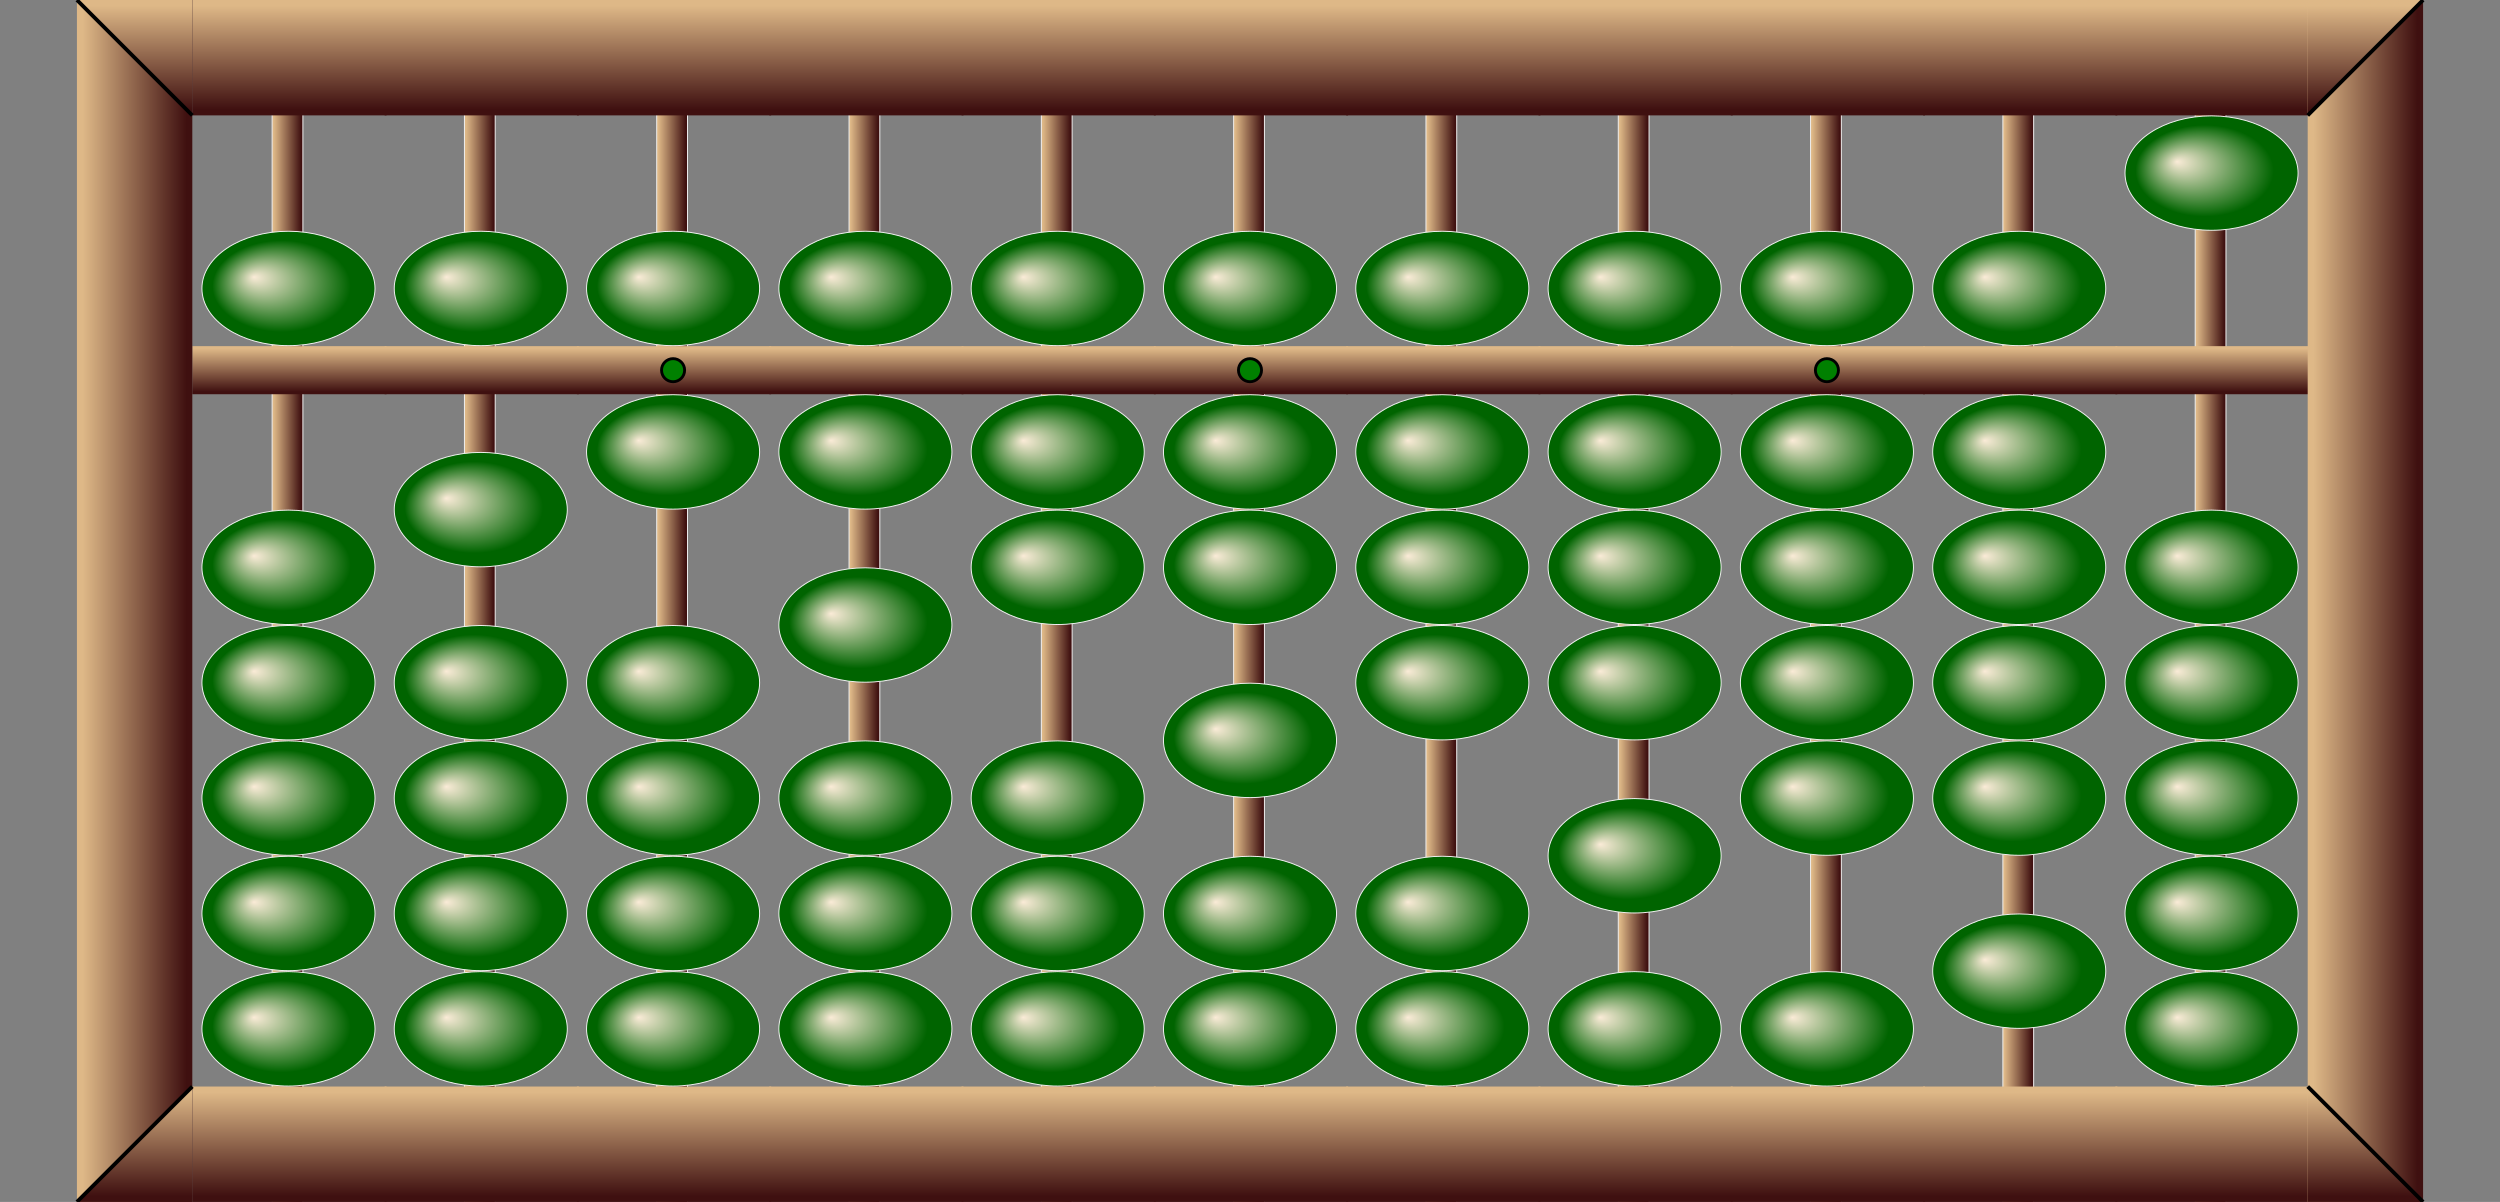 <svg  xmlns="http://www.w3.org/2000/svg"
x="0px" y="0px"
width="1300.0px" height="625.0px"
viewBox="0 0 2600 1250">
<rect x="0" y="0" width="2600" height="1250" fill="#808080" stroke="none"/>
<style>
.names {;
font: bold 80px mono;
fill: Gold;
}
</style>
<defs>
<radialGradient id="grad1" cx="50%" cy="50%" r="50%" fx="30%" fy="40%">
    <stop offset="0%" stop-color="antiquewhite" />
    <stop offset="80%" stop-color="Darkgreen" />
</radialGradient>
<linearGradient id="rodgrad" >
    <stop offset="5%" stop-color="BurlyWood" />
    <stop offset="95%" stop-color="#3f1010" />
</linearGradient>    
<linearGradient id="framegrad" >
    <stop offset="5%" stop-color="BurlyWood" />
    <stop offset="95%" stop-color="#3f1010" />
</linearGradient>
<linearGradient id="framegrad2" gradientTransform="rotate(90)">
    <stop offset="5%" stop-color="BurlyWood" />
    <stop offset="95%" stop-color="#3f1010" />
</linearGradient>

<linearGradient id="jap1" >
    <stop offset="5%" stop-color="BurlyWood" />
    <stop offset="95%" stop-color="#3f0010" />
</linearGradient>
<linearGradient id="jap2">
    <stop offset="5%" stop-color="#250000" />
    <stop offset="95%" stop-color="Peru" />
</linearGradient>

<g id="bead">
	<polygon fill="url(#jap1)" stroke="#F2F2F2"     points="80,0 5,60 195,60 119,0"/>
	<polygon fill="url(#jap2)" stroke="#F2F2F2"     points="119,120 195,60 5,60 80,120"/>
</g>

<g id="bead2">
	<ellipse cx="100" cy="60" rx="90" ry="59.5" fill="url(#grad1)"     stroke="#F2F2F2"/>
</g>


<g id="frame">
    <rect y="0" fill="url(#framegrad2)" width="202" height="120" /> 
</g>

<g id="bar">
	<rect x="0" y="0" width="202" height="50" fill="Black" />
	<rect x="-1" y="10" fill="AntiqueWhite" width="202" height="30"/>
</g>

<g id="bardot">
    <use href="#bar"/>
	<circle cx="100" cy="25" r="12" stroke="black"     stroke-width="3" fill="green" />
</g>
<g id="barc">
	<rect x="0" y="0" width="202" height="50" fill="url(#framegrad2)" />
</g>

<g id="barcdot">
    <use href="#barc"/>
	<circle cx="100" cy="25" r="12" stroke="black"     stroke-width="3" fill="green" />
</g>

</defs>
<!-- Rod #1 -->
<rect x="283" y="0.5" fill="url(#rodgrad)" 
    stroke="#F2F2F2" width="32" height="1250"/>
<use href="#frame" x="200" y="0"/>
<use href="#frame" x="200" y="1130"/>
<use href="#barc" x="200" y="360"/>
<use href="#bead2" x="200" y="240"/>
<use href="#bead2" x="200" y="530"/>
<use href="#bead2" x="200" y="650"/>
<use href="#bead2" x="200" y="770"/>
<use href="#bead2" x="200" y="890"/>
<use href="#bead2" x="200" y="1010"/>
<!-- Rod #2 -->
<rect x="483" y="0.5" fill="url(#rodgrad)" 
    stroke="#F2F2F2" width="32" height="1250"/>
<use href="#frame" x="400" y="0"/>
<use href="#frame" x="400" y="1130"/>
<use href="#barc" x="400" y="360"/>
<use href="#bead2" x="400" y="240"/>
<use href="#bead2" x="400" y="470"/>
<use href="#bead2" x="400" y="650"/>
<use href="#bead2" x="400" y="770"/>
<use href="#bead2" x="400" y="890"/>
<use href="#bead2" x="400" y="1010"/>
<!-- Rod #3 -->
<rect x="683" y="0.5" fill="url(#rodgrad)" 
    stroke="#F2F2F2" width="32" height="1250"/>
<use href="#frame" x="600" y="0"/>
<use href="#frame" x="600" y="1130"/>
<use href="#barcdot" x="600" y="360"/>
<use href="#bead2" x="600" y="240"/>
<use href="#bead2" x="600" y="410"/>
<use href="#bead2" x="600" y="650"/>
<use href="#bead2" x="600" y="770"/>
<use href="#bead2" x="600" y="890"/>
<use href="#bead2" x="600" y="1010"/>
<!-- Rod #4 -->
<rect x="883" y="0.5" fill="url(#rodgrad)" 
    stroke="#F2F2F2" width="32" height="1250"/>
<use href="#frame" x="800" y="0"/>
<use href="#frame" x="800" y="1130"/>
<use href="#barc" x="800" y="360"/>
<use href="#bead2" x="800" y="240"/>
<use href="#bead2" x="800" y="410"/>
<use href="#bead2" x="800" y="590"/>
<use href="#bead2" x="800" y="770"/>
<use href="#bead2" x="800" y="890"/>
<use href="#bead2" x="800" y="1010"/>
<!-- Rod #5 -->
<rect x="1083" y="0.5" fill="url(#rodgrad)" 
    stroke="#F2F2F2" width="32" height="1250"/>
<use href="#frame" x="1000" y="0"/>
<use href="#frame" x="1000" y="1130"/>
<use href="#barc" x="1000" y="360"/>
<use href="#bead2" x="1000" y="240"/>
<use href="#bead2" x="1000" y="410"/>
<use href="#bead2" x="1000" y="530"/>
<use href="#bead2" x="1000" y="770"/>
<use href="#bead2" x="1000" y="890"/>
<use href="#bead2" x="1000" y="1010"/>
<!-- Rod #6 -->
<rect x="1283" y="0.5" fill="url(#rodgrad)" 
    stroke="#F2F2F2" width="32" height="1250"/>
<use href="#frame" x="1200" y="0"/>
<use href="#frame" x="1200" y="1130"/>
<use href="#barcdot" x="1200" y="360"/>
<use href="#bead2" x="1200" y="240"/>
<use href="#bead2" x="1200" y="410"/>
<use href="#bead2" x="1200" y="530"/>
<use href="#bead2" x="1200" y="710"/>
<use href="#bead2" x="1200" y="890"/>
<use href="#bead2" x="1200" y="1010"/>
<!-- Rod #7 -->
<rect x="1483" y="0.5" fill="url(#rodgrad)" 
    stroke="#F2F2F2" width="32" height="1250"/>
<use href="#frame" x="1400" y="0"/>
<use href="#frame" x="1400" y="1130"/>
<use href="#barc" x="1400" y="360"/>
<use href="#bead2" x="1400" y="240"/>
<use href="#bead2" x="1400" y="410"/>
<use href="#bead2" x="1400" y="530"/>
<use href="#bead2" x="1400" y="650"/>
<use href="#bead2" x="1400" y="890"/>
<use href="#bead2" x="1400" y="1010"/>
<!-- Rod #8 -->
<rect x="1683" y="0.5" fill="url(#rodgrad)" 
    stroke="#F2F2F2" width="32" height="1250"/>
<use href="#frame" x="1600" y="0"/>
<use href="#frame" x="1600" y="1130"/>
<use href="#barc" x="1600" y="360"/>
<use href="#bead2" x="1600" y="240"/>
<use href="#bead2" x="1600" y="410"/>
<use href="#bead2" x="1600" y="530"/>
<use href="#bead2" x="1600" y="650"/>
<use href="#bead2" x="1600" y="830"/>
<use href="#bead2" x="1600" y="1010"/>
<!-- Rod #9 -->
<rect x="1883" y="0.5" fill="url(#rodgrad)" 
    stroke="#F2F2F2" width="32" height="1250"/>
<use href="#frame" x="1800" y="0"/>
<use href="#frame" x="1800" y="1130"/>
<use href="#barcdot" x="1800" y="360"/>
<use href="#bead2" x="1800" y="240"/>
<use href="#bead2" x="1800" y="410"/>
<use href="#bead2" x="1800" y="530"/>
<use href="#bead2" x="1800" y="650"/>
<use href="#bead2" x="1800" y="770"/>
<use href="#bead2" x="1800" y="1010"/>
<!-- Rod #10 -->
<rect x="2083" y="0.5" fill="url(#rodgrad)" 
    stroke="#F2F2F2" width="32" height="1250"/>
<use href="#frame" x="2000" y="0"/>
<use href="#frame" x="2000" y="1130"/>
<use href="#barc" x="2000" y="360"/>
<use href="#bead2" x="2000" y="240"/>
<use href="#bead2" x="2000" y="410"/>
<use href="#bead2" x="2000" y="530"/>
<use href="#bead2" x="2000" y="650"/>
<use href="#bead2" x="2000" y="770"/>
<use href="#bead2" x="2000" y="950"/>
<!-- Rod #11 -->
<rect x="2283" y="0.5" fill="url(#rodgrad)" 
    stroke="#F2F2F2" width="32" height="1250"/>
<use href="#frame" x="2200" y="0"/>
<use href="#frame" x="2200" y="1130"/>
<use href="#barc" x="2200" y="360"/>
<use href="#bead2" x="2200" y="120"/>
<use href="#bead2" x="2200" y="530"/>
<use href="#bead2" x="2200" y="650"/>
<use href="#bead2" x="2200" y="770"/>
<use href="#bead2" x="2200" y="890"/>
<use href="#bead2" x="2200" y="1010"/>
<rect x="80" y="0" fill="url(#framegrad)" 
    width="120" height="1250"/>
<polygon fill="url(#framegrad2)" points="80,0 200,120 200,0"/>
<line x1="80" y1="0" x2="200" y2="120" 
    stroke="black" stroke-width="4"/>
<polygon fill="url(#framegrad2)" points="80,1250 
    200,1130 200,1250"/>
<line x1="80" y1="1250" x2="200" y2="1130" 
    stroke="black" stroke-width="4"/>
<rect x="2400" y="0" fill="url(#framegrad)" 
    width="120" height="1250"/>
<polygon fill="url(#framegrad2)" points="2400,120 
    2520,0 2400,0"/>
<line x1="2400" y1="120" x2="2520" y2="0" 
    stroke="black" stroke-width="4"/>
<polygon fill="url(#framegrad2)" points="2400,
    1130 2520,1250 2400,1250"/>
<line x1="2400" y1="1130" 
    x2="2520" y2="1250" stroke="black" stroke-width="4"/>
</svg>
